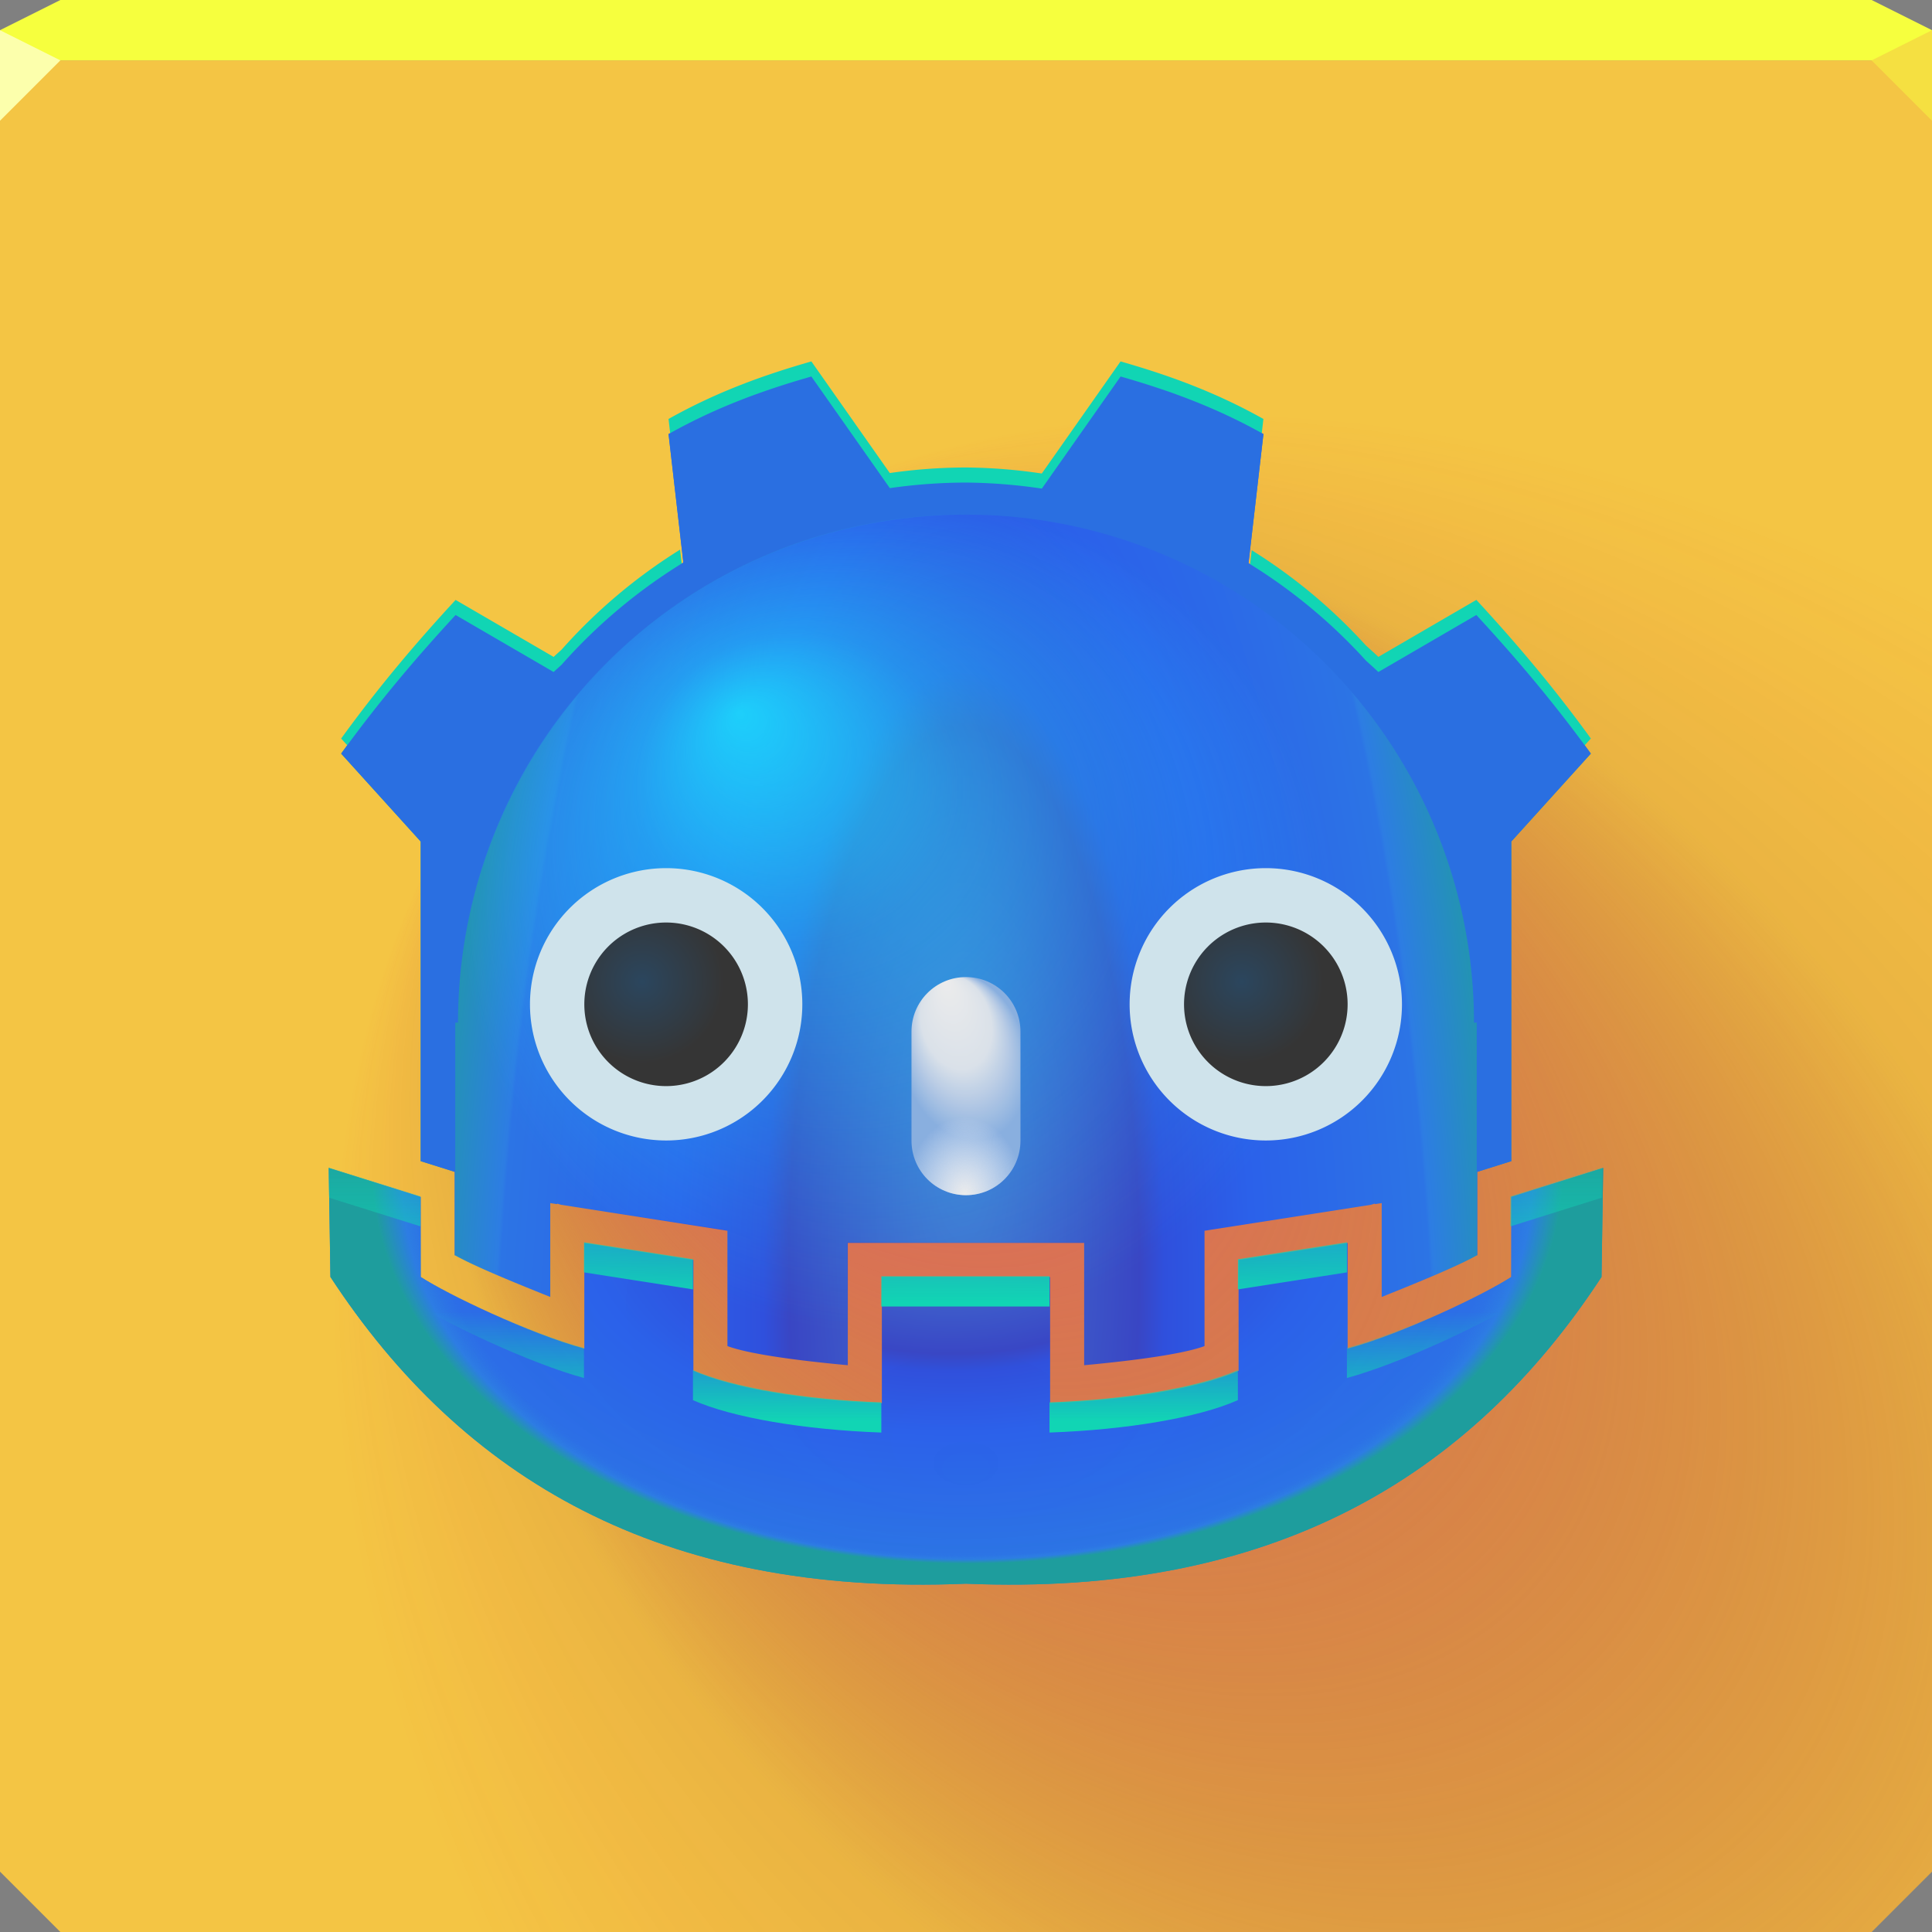 <?xml version="1.0" encoding="UTF-8"?>
<!-- Created with Inkscape (http://www.inkscape.org/) -->
<svg width="64" height="64" version="1.1" xmlns="http://www.w3.org/2000/svg" xmlns:cc="http://creativecommons.org/ns#" xmlns:dc="http://purl.org/dc/elements/1.1/" xmlns:rdf="http://www.w3.org/1999/02/22-rdf-syntax-ns#" xmlns:xlink="http://www.w3.org/1999/xlink">
	<rect width="100%" height="100%" fill="#808080" stroke="none"/>
	<defs>
		<linearGradient id="a">
			<stop stop-color="#4478d1" offset="0"/>
			<stop stop-color="#3946c4" offset=".303"/>
			<stop stop-color="#2f50dd" offset=".347"/>
			<stop stop-color="#2b61ea" offset=".502"/>
			<stop stop-color="#2c74e5" offset=".816"/>
			<stop stop-color="#2d7de3" offset=".823"/>
			<stop stop-color="#1e9e9c" offset="1"/>
		</linearGradient>
		<radialGradient id="i" cx="31.587" cy="38.554" r="18.713" gradientTransform="matrix(1.138 0 0 .619 -4.363 16.105)" gradientUnits="userSpaceOnUse" xlink:href="#a"/>
		<radialGradient id="h" cx="29.846" cy="36.344" r="13.734" fx="24.846" fy="29.672" gradientTransform="matrix(1.052 0 0 1.011 -1.654 -6.386)" gradientUnits="userSpaceOnUse">
			<stop stop-color="#1aeaff" stop-opacity=".8" offset="0"/>
			<stop stop-color="#1aeaff" stop-opacity=".404" offset=".368"/>
			<stop stop-color="#1aeaff" stop-opacity="0" offset="1"/>
		</radialGradient>
		<radialGradient id="g" cx="54.563" cy="63.589" r="32" fx="54.741" fy="31.713" gradientTransform="matrix(.822 -.822 1.22 1.22 -64.348 28.034)" gradientUnits="userSpaceOnUse">
			<stop stop-color="#f2617d" offset="0"/>
			<stop stop-color="#8e172d" stop-opacity=".097" offset=".593"/>
			<stop stop-color="#ff1336" stop-opacity="0" offset="1"/>
		</radialGradient>
		<radialGradient id="f" cx="22.486" cy="32.544" r="2.402" gradientUnits="userSpaceOnUse">
			<stop stop-color="#2b465e" offset="0"/>
			<stop stop-color="#353535" offset="1"/>
		</radialGradient>
		<radialGradient id="e" cx="31.972" cy="37.212" r="1.6" gradientTransform="matrix(1.093 0 0 1.446 -2.979 -14.976)" gradientUnits="userSpaceOnUse">
			<stop stop-color="#ececec" offset="0"/>
			<stop stop-color="#ffffff" stop-opacity=".006" offset="1"/>
		</radialGradient>
		<radialGradient id="d" cx="32.469" cy="35.018" r="1.6" fx="32.517" fy="33.493" gradientTransform="matrix(1.1 -.295 .404 1.508 -17.904 -8.463)" gradientUnits="userSpaceOnUse">
			<stop stop-color="#ececec" offset="0"/>
			<stop stop-color="#dae1e9" offset=".558"/>
			<stop stop-color="#88aedf" offset="1"/>
		</radialGradient>
		<radialGradient id="c" cx="32" cy="57.367" r="18.35" fx="31.932" fy="52.021" gradientTransform="matrix(.926 0 0 2.85 2.353 -111.99)" gradientUnits="userSpaceOnUse" xlink:href="#a"/>
		<radialGradient id="b" cx="32.083" cy="35.458" r="18.713" fx="32.035" fy="50.23" gradientTransform="matrix(.935 0 0 .619 2.046 16.105)" gradientUnits="userSpaceOnUse">
			<stop stop-color="#4067cd" stop-opacity=".035" offset="0"/>
			<stop stop-color="#2c74e5" stop-opacity=".008" offset=".89"/>
			<stop stop-color="#2d7de3" offset=".948"/>
			<stop stop-color="#1e9e9c" stop-opacity=".976" offset="1"/>
		</radialGradient>
		<linearGradient id="k" x1="31.944" x2="31.944" y1="41.987" y2="37.037" gradientTransform="matrix(1.128,0,0,1.128,-4.097,-4.194)" gradientUnits="userSpaceOnUse">
			<stop stop-color="#11d5b4" offset="0"/>
			<stop stop-color="#11d5b4" stop-opacity="0" offset="1"/>
		</linearGradient>
		<linearGradient id="j" x1="28.486" x2="28.486" y1="47.122" y2="43.482" gradientUnits="userSpaceOnUse">
			<stop stop-color="#11d5b4" offset="0"/>
			<stop stop-color="#11d5b4" stop-opacity="0" offset="1"/>
		</linearGradient>
		<radialGradient id="l" cx="22.486" cy="32.544" r="2.402" gradientTransform="translate(17.612)" gradientUnits="userSpaceOnUse">
			<stop stop-color="#2b465e" offset="0"/>
			<stop stop-color="#353535" offset="1"/>
		</radialGradient>
	</defs>
	<path d="m0 2v60l2 2h60l2-2v-60h-32z" color="#000000" fill="#f4c544"/>
	<path d="m0 2v60l2 2h60l2-2v-60h-32z" color="#000000" fill="url(#g)"/>
	<path d="m2 0-2 1v1h64v-1l-2-1h-30z" color="#000000" fill="#f6ff3e"/>
	<path d="m0 1v3l2-2z" fill="#fcffac"/>
	<path d="m64 4-2-2 2-1z" fill="#f5e041" fill-opacity=".997"/>
	<g transform="matrix(1.128 0 0 1.128 -4.097 -4.194)" stroke-width=".886">
		<path d="m27.461 14.775c-1.374 0.393-2.763 0.885-4.195 1.69l0.434 3.773a15.859 15.859 0 0 0-3.566 2.992 15.859 15.859 0 0 0-0.018 0.018c-0.073 0.069-0.152 0.135-0.225 0.205l-2.879-1.674c-1.12 1.213-2.241 2.524-3.361 4.07l2.336 2.582v9.387l1 0.314v2.447c0.587 0.328 1.691 0.781 2.805 1.227v-2.756l0.201 0.031-2e-3 -0.016c0.045 0.01 0.078 0.025 0.121 0.035l4.883 0.762v3.387c0.716 0.265 2.367 0.454 3.535 0.562v-3.592h6.941v3.592c1.168-0.109 2.819-0.297 3.535-0.562v-3.387l4.883-0.762c0.043-0.01 0.076-0.025 0.121-0.035l-2e-3 0.016 0.201-0.031v2.756c1.114-0.446 2.218-0.898 2.805-1.227v-2.447l1-0.314v-9.387l2.336-2.582c-1.12-1.546-2.241-2.857-3.361-4.07l-2.879 1.674c-0.119-0.115-0.247-0.226-0.369-0.34a15.859 15.859 0 0 0-3.443-2.856l0.438-3.793c-1.433-0.804-2.822-1.297-4.195-1.69l-2.312 3.291a15.859 15.859 0 0 0-2.227-0.176 15.859 15.859 0 0 0-2.236 0.162z" fill="url(#c)"/>
		<path d="m27.46 14.332c-1.374 0.393-2.763 0.886-4.195 1.69l0.097 0.836c1.398-0.772 2.756-1.256 4.098-1.64l2.303 3.278a15.859 15.859 0 0 1 2.237-0.163 15.859 15.859 0 0 1 2.227 0.177l2.313-3.292c1.342 0.384 2.7 0.867 4.098 1.64l0.097-0.836c-1.433-0.804-2.822-1.297-4.195-1.69l-2.313 3.292a15.859 15.859 0 0 0-2.227-0.177 15.859 15.859 0 0 0-2.237 0.163zm-3.856 5.527a15.859 15.859 0 0 0-3.471 2.928 15.859 15.859 0 0 0-0.017 0.017c-0.073 0.069-0.153 0.136-0.225 0.206l-2.879-1.674c-1.12 1.213-2.24 2.524-3.361 4.071l0.364 0.402c0.999-1.335 1.998-2.504 2.997-3.586l2.879 1.674c0.072-0.07 0.152-0.137 0.225-0.206a15.859 15.859 0 0 1 0.017-0.017 15.859 15.859 0 0 1 3.567-2.992zm16.788 0.019-0.095 0.822a15.859 15.859 0 0 1 3.444 2.857c0.122 0.114 0.249 0.225 0.369 0.339l2.878-1.674c0.999 1.082 2 2.251 2.999 3.586l0.364-0.402c-1.12-1.546-2.242-2.857-3.362-4.071l-2.878 1.674c-0.119-0.115-0.246-0.226-0.369-0.339a15.859 15.859 0 0 0-3.349-2.793z" fill="#11d5b4"/>
		<path d="m27.46 14.775c-1.374 0.393-2.763 0.886-4.195 1.69l0.435 3.773a15.859 15.859 0 0 0-3.567 2.992 15.859 15.859 0 0 0-0.017 0.017c-0.073 0.069-0.153 0.136-0.225 0.206l-2.879-1.674c-1.12 1.213-2.24 2.524-3.361 4.071l2.336 2.582v9.386l1.001 0.315v2.448c0.003 0.002 0.01 5e-3 0.014 0.007v-6.839h0.081a14.918 14.918 0 0 1 14.918-14.918 14.918 14.918 0 0 1 14.918 14.918h0.081v6.839c0.003-0.002 0.01-5e-3 0.014-0.007v-2.448l1.001-0.315v-9.386l2.336-2.582c-1.12-1.546-2.242-2.857-3.362-4.071l-2.878 1.674c-0.119-0.115-0.246-0.226-0.369-0.339a15.859 15.859 0 0 0-3.444-2.857l0.438-3.792c-1.433-0.804-2.822-1.297-4.195-1.69l-2.313 3.292a15.859 15.859 0 0 0-2.227-0.177 15.859 15.859 0 0 0-2.237 0.163z" fill="#2a6fe1"/>
		<path d="m13.287 38.018 0.049 3.201c3.869 5.91 9.704 9.385 18.664 9.008 8.96 0.377 14.796-3.098 18.664-9.008l0.049-3.201-2.699 0.85v2.352c-0.783 0.504-3.203 1.668-4.805 2.103v-3.103l-3.203 0.5v3.254c-1.157 0.514-3.264 0.873-5.535 0.953v-3.705h-4.941v3.705c-2.271-0.08-4.378-0.439-5.535-0.953v-3.254l-3.203-0.5v3.103c-1.601-0.436-4.022-1.599-4.805-2.103v-2.352z" fill="url(#i)"/>
		<path d="m13.287 38.018 0.049 3.201c3.869 5.91 9.704 9.385 18.664 9.008 8.96 0.377 14.796-3.098 18.664-9.008l0.049-3.201-2.699 0.85v2.352c-0.783 0.504-3.203 1.668-4.805 2.103v-3.103l-3.203 0.5v3.254c-1.157 0.514-3.264 0.873-5.535 0.953v-3.705h-4.941v3.705c-2.271-0.08-4.378-0.439-5.535-0.953v-3.254l-3.203-0.5v3.103c-1.601-0.436-4.022-1.599-4.805-2.103v-2.352z" fill="url(#b)"/>
		<path transform="matrix(.886 0 0 .886 3.632 3.719)" d="m32 17.047a16.828 16.828 0 0 0-16.828 16.828h-0.092v7.715c0.665 0.37 1.899 0.875 3.148 1.375v-3.109l0.227 0.035-0.002-0.018c0.051 0.011 0.088 0.029 0.137 0.041l5.508 0.859v3.82c0.807 0.299 2.669 0.51 3.986 0.633v-4.051h7.832v4.051c1.317-0.123 3.179-0.333 3.986-0.633v-3.82l5.508-0.859c0.049-0.012 0.086-0.03 0.137-0.041l-0.002 0.018 0.227-0.035v3.109c1.249-0.5 2.484-1.005 3.148-1.375v-7.715h-0.092a16.828 16.828 0 0 0-16.828-16.828z" fill="url(#h)" style="paint-order:normal"/>
		<path d="m32 32.412c-0.886 0.001-1.6 0.715-1.6 1.602v3.201c0 0.886 0.713 1.601 1.6 1.602 0.886-0.001 1.6-0.715 1.6-1.602v-3.201c0-0.886-0.713-1.601-1.6-1.602z" fill="url(#d)" style="paint-order:normal"/>
		<path d="m32 32.412c-0.886 0.001-1.6 0.715-1.6 1.602v3.201c0 0.886 0.713 1.601 1.6 1.602 0.886-0.001 1.6-0.715 1.6-1.602v-3.201c0-0.886-0.713-1.601-1.6-1.602z" fill="url(#e)" style="paint-order:normal"/>
		<path d="m27.194 33.212a3.999 3.999 0 1 1-7.998 0 3.999 3.999 0 1 1 7.998 0z" fill="#cfe3eb"/>
		<path d="m25.596 33.212a2.402 2.402 0 1 1-4.804 0 2.402 2.402 0 1 1 4.804 0z" fill="url(#f)"/>
		<path d="m36.806 33.212a3.999 3.999 0 1 0 7.998 0 3.999 3.999 0 1 0-7.998 0z" fill="#cfe3eb" stroke-width=".886" style="font-variant-east_asian:normal"/>
		<g>
			<path transform="matrix(.886 0 0 .886 3.632 3.719)" d="m10.891 38.691 0.016 1.006 3.029 0.951v-1l-3.045-0.957zm42.219 0-3.045 0.957v1l3.029-0.951 0.016-1.006zm-33.754 2.482v1l3.613 0.564v-1zm25.289 0-3.613 0.564v1l3.613-0.564zm-15.432 1.131v1h5.574v-1z" fill="url(#k)"/>
			<path transform="matrix(.886 0 0 .886 3.632 3.719)" d="m13.936 42.301v1c0.883 0.569 3.614 1.882 5.42 2.373v-1c-1.806-0.491-4.537-1.804-5.42-2.373zm36.129 0c-0.883 0.569-3.614 1.882-5.42 2.373v1c1.806-0.491 4.537-1.804 5.42-2.373zm-27.096 3.107v1c1.306 0.58 3.682 0.983 6.244 1.074v-1c-2.562-0.091-4.939-0.494-6.244-1.074zm18.062 0c-1.306 0.58-3.682 0.983-6.244 1.074v1c2.562-0.091 4.939-0.494 6.244-1.074z" fill="url(#j)"/>
		</g>
		<path d="m43.208 33.212a2.402 2.402 0 1 1-4.804 0 2.402 2.402 0 1 1 4.804 0z" fill="url(#l)" stroke-width="1"/>
	</g>
</svg>
